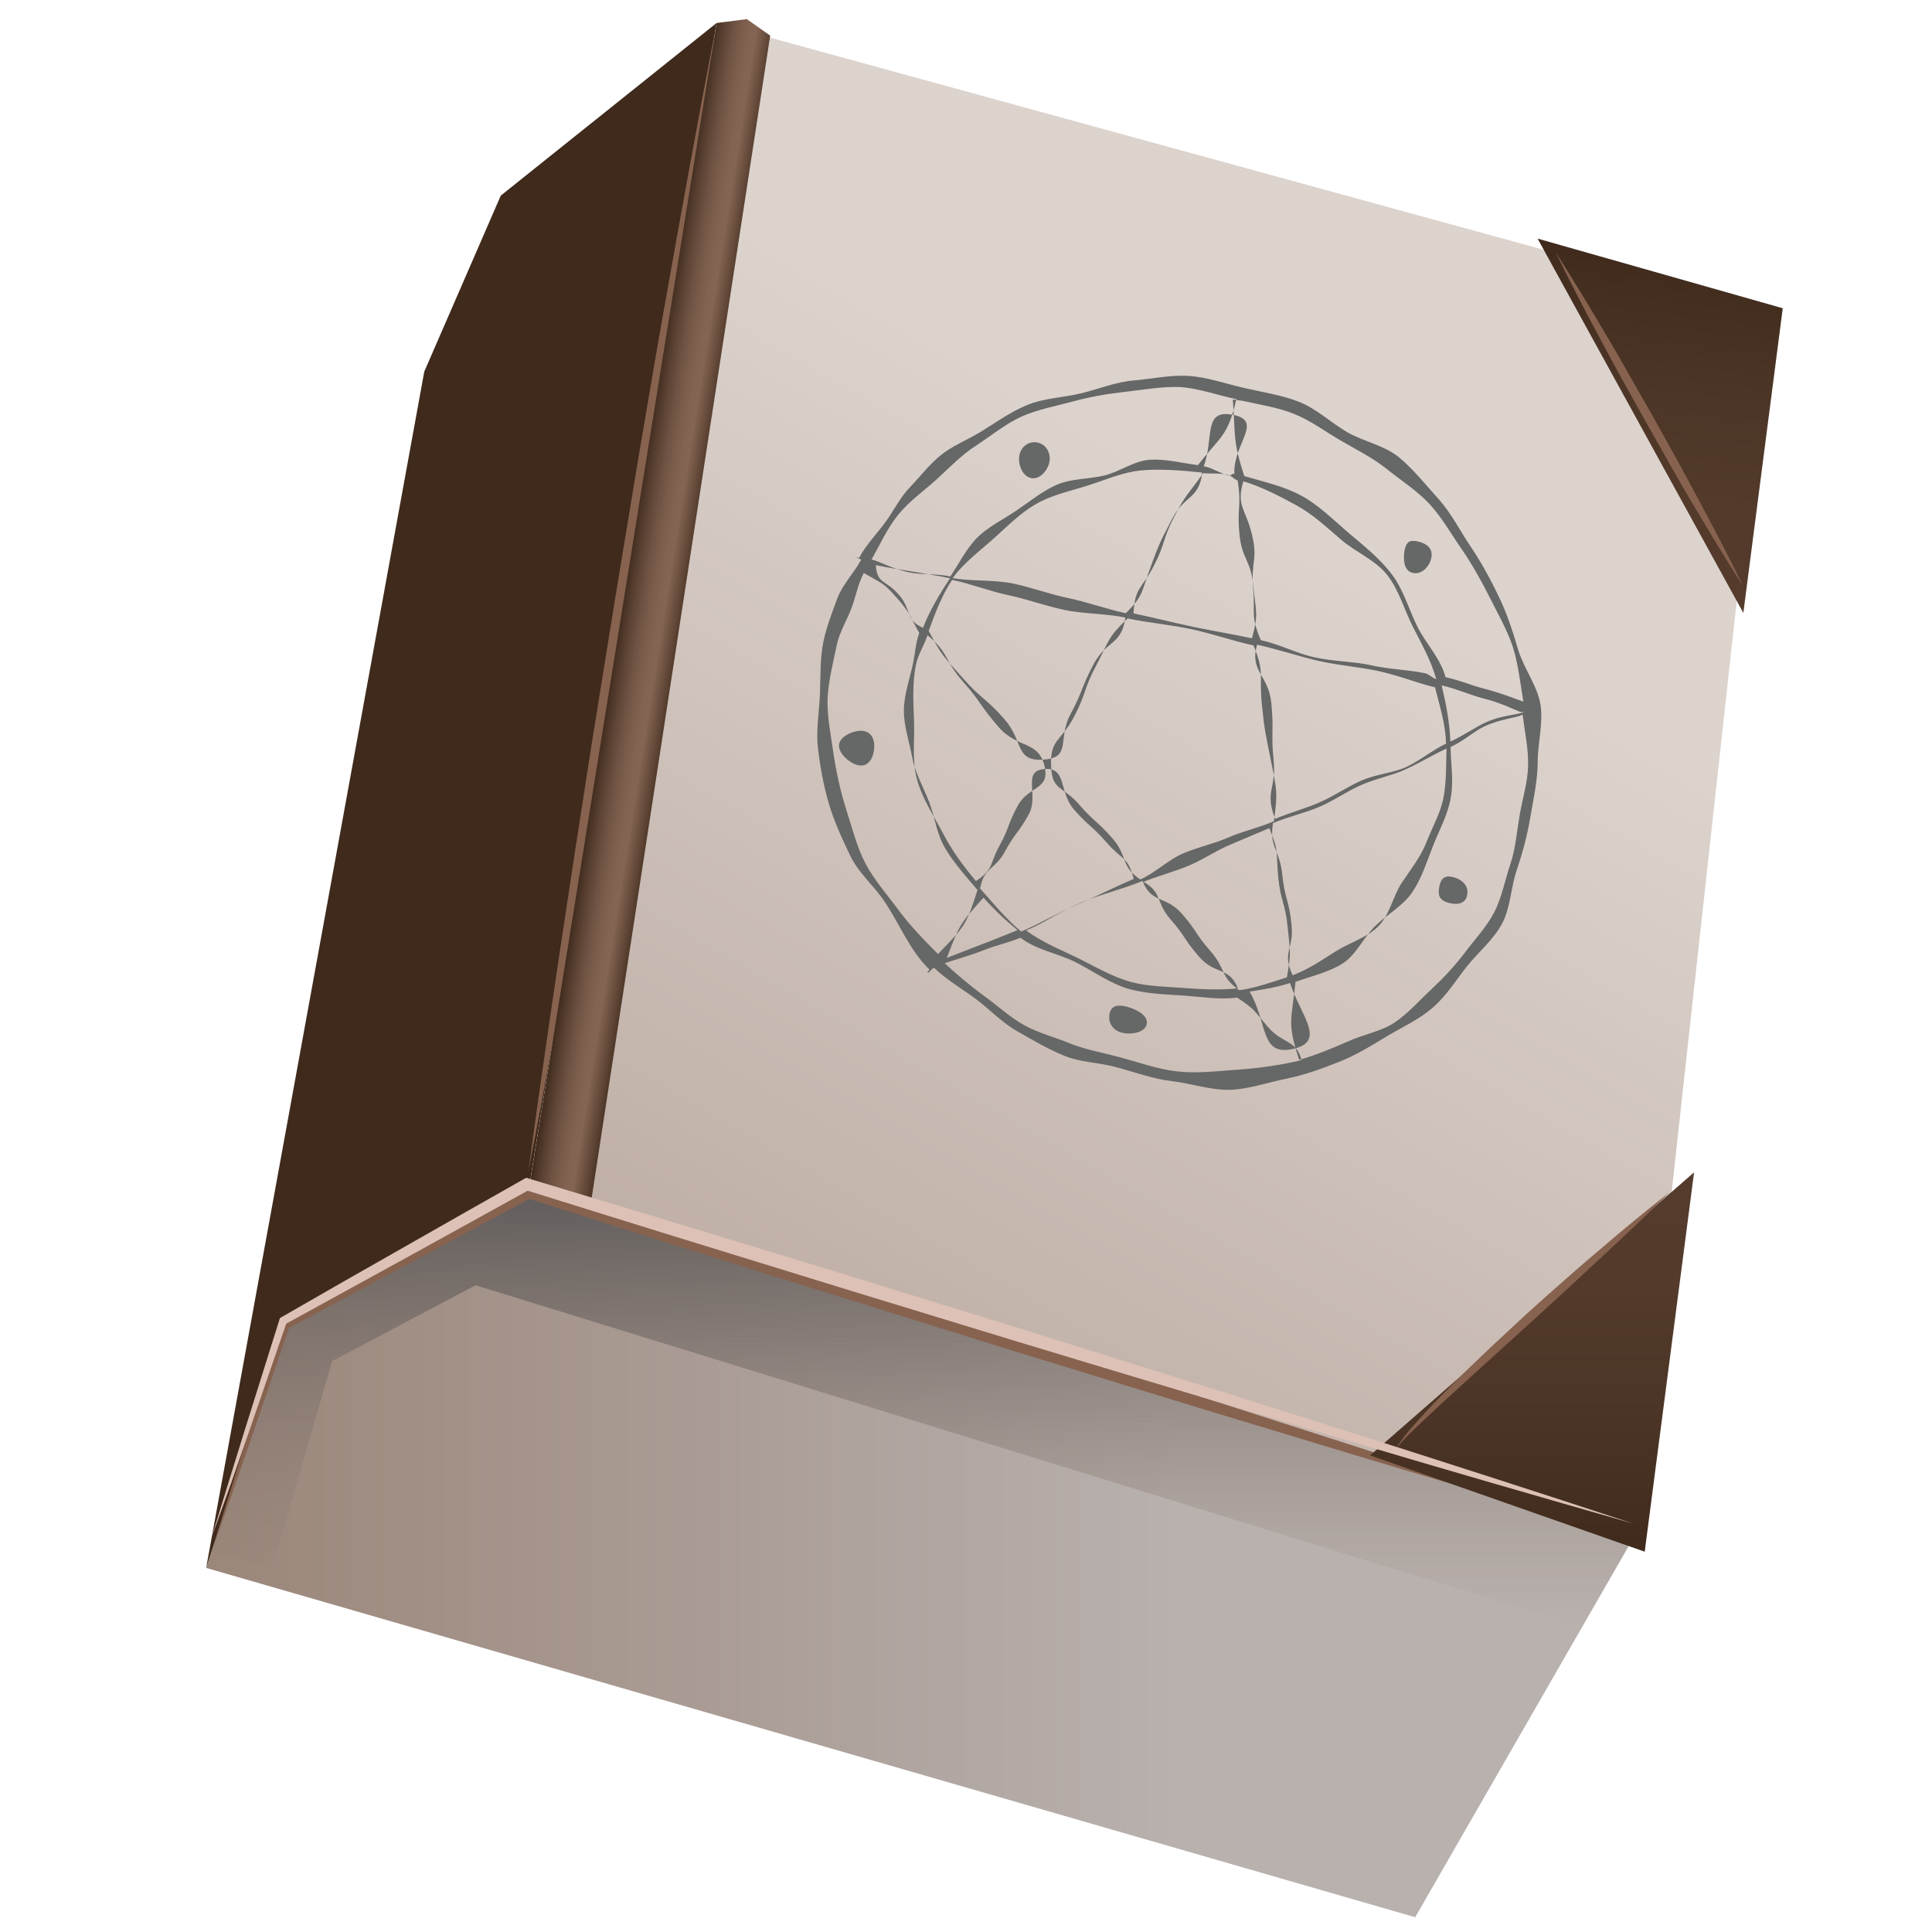 <svg xmlns="http://www.w3.org/2000/svg" xml:space="preserve" id="Layer_1" x="0" y="0" style="enable-background:new 0 0 2000 2000" version="1.1" viewBox="0 0 2000 2000">
  <style>
    .st4{fill:#87624f}.st9{fill:#666767}
  </style>
  <linearGradient id="SVGID_1_" x1="1691.067" x2="213.401" y1="209.652" y2="209.652" gradientTransform="translate(0 1400)" gradientUnits="userSpaceOnUse">
    <stop offset=".316" style="stop-color:#b8b1ae"/>
    <stop offset="1" style="stop-color:#9b867a"/>
  </linearGradient>
  <path d="m1691.1 1591.6-53.3 92.7-172.8 300.4-1251.6-361.6 5.6-16.8 77-234.1 250.9-137.6z" style="fill:url(#SVGID_1_)"/>
  <path d="M439.2 384.7 213.4 1623.1l82.6-250.9 250.9-137.6L741.8 23.8 518.4 202.5z" style="fill:#3f2a1c"/>
  <linearGradient id="SVGID_2_" x1="1580.189" x2="864.172" y1="-1222.401" y2="17.777" gradientTransform="translate(0 1400)" gradientUnits="userSpaceOnUse">
    <stop offset=".316" style="stop-color:#dcd3cd"/>
    <stop offset="1" style="stop-color:#bfafa6"/>
  </linearGradient>
  <path d="m1691.1 1591.6 139.8-1269.2L741.8 23.8 546.9 1234.6z" style="fill:url(#SVGID_2_)"/>
  <linearGradient id="SVGID_3_" x1="955.018" x2="955.018" y1="-165.399" y2="284.337" gradientTransform="translate(0 1400)" gradientUnits="userSpaceOnUse">
    <stop offset="0" style="stop-color:#605d5c"/>
    <stop offset="1" style="stop-color:#9b867a;stop-opacity:0"/>
  </linearGradient>
  <path d="m1691.1 1591.6-53.3 92.7-1145.5-353.8-148.5 78.5-62 214.1-62.8-16.8 77-234.1 250.9-137.6z" style="fill:url(#SVGID_3_)"/>
  <path d="m219 1606.3 18.1-58.9 18.2-58.8 36.9-117.6.4-1.4 1.4-.8 62.3-35 62.5-35 62.5-34.8 62.5-34.8 2.2-1.2 2.4.8 143.1 44.1 143.1 44.4 35.7 11.1 35.7 11.1 71.4 22.4 71.4 22.4 71.4 22.5c95.2 30.1 190.4 60.6 285.4 91.3l71.3 23.1 71.2 23.2c47.5 15.5 94.9 31.2 142.2 47-47.9-14-95.9-28-143.8-42.2l-71.8-21.3-71.8-21.5c-95.6-28.8-191.2-57.8-286.5-87.3l-71.7-22-71.4-22.3-71.4-22.3-35.7-11.1-35.7-11.1-143-44.8-142-45.2 4.6-.4-63 33.9-63 33.9-63 33.9-63.1 33.7 1.8-2.2-39.9 116.5-20.1 58.1-20.8 58.6zM740 33.1C726.7 132 712.2 230.5 697 329c-7.5 49.2-15.3 98.4-23.1 147.7l-23.6 147.6-24.4 147.5-12.5 73.6-6.4 36.8-6.5 36.8c-17.1 98.3-34.6 196.4-53.6 294.1 13.3-98.9 27.8-197.4 42.9-296l5.6-36.9 5.7-36.8 11.5-73.9 23.8-147.6 24.4-147.5c8.4-49 16.6-98.3 25.3-147.3 17.4-97.9 35-195.9 53.9-294z" class="st4"/>
  <linearGradient id="SVGID_4_" x1="1118.852" x2="1477.012" y1="1526.976" y2="1526.976" gradientTransform="rotate(97.117 1977.865 1160.91)" gradientUnits="userSpaceOnUse">
    <stop offset="0" style="stop-color:#3f2a1c"/>
    <stop offset=".117" style="stop-color:#442e20"/>
    <stop offset=".406" style="stop-color:#4d3627"/>
    <stop offset=".699" style="stop-color:#533a2b"/>
    <stop offset="1" style="stop-color:#543b2c"/>
  </linearGradient>
  <path d="m1845.5 319.1-40.8 315.4-213-387.5z" style="fill:url(#SVGID_4_)"/>
  <path d="M1610.3 261c17.8 27.8 35 56.2 51.7 84.6 8.6 14.3 16.7 28.7 24.8 42.9l24.6 43.2 24.2 43.5c7.9 14.5 15.9 29.1 23.6 43.6 15.6 29.2 31 58.5 45.5 88.4-17.9-27.8-35-56.4-51.9-84.7-8.6-14.3-16.7-28.7-24.8-42.9l-24.4-43.2-24.2-43.3c-7.9-14.5-15.9-29.1-23.6-43.6-15.7-29.4-31-58.6-45.5-88.5z" class="st4"/>
  <linearGradient id="SVGID_5_" x1="3375.422" x2="3768.126" y1="334.123" y2="334.123" gradientTransform="rotate(-90 3116.76 1864.919)" gradientUnits="userSpaceOnUse">
    <stop offset="0" style="stop-color:#3f2a1c"/>
    <stop offset=".117" style="stop-color:#442e20"/>
    <stop offset=".406" style="stop-color:#4d3627"/>
    <stop offset=".699" style="stop-color:#533a2b"/>
    <stop offset="1" style="stop-color:#543b2c"/>
  </linearGradient>
  <path d="m1418.3 1506.6 335.4-293-51.1 392.7z" style="fill:url(#SVGID_5_)"/>
  <path d="M1446.9 1502.4c-.4 0-1.1-.1-1.4-.7-.1-.4 0-1.1 0-1.5.3-1.1.8-1.9 1.2-2.9 1.1-1.9 2.2-3.5 3.4-5.3 2.4-3.4 4.9-6.5 7.6-9.8 5.3-6.4 10.9-12.4 16.3-18.5 11.1-11.9 22.5-23.6 34.2-35.2 11.5-11.5 23.4-22.8 35.3-34.1 11.9-11.1 24-22.3 35.8-33.3 12.1-11 24.3-21.9 36.5-32.6 12.2-10.7 24.4-21.5 36.9-32 24.7-21.2 49.8-42.1 75.6-62.2-23.2 23.1-47 45.4-70.9 67.6-11.9 11.1-24 22.1-35.8 33.3l-36.1 33-72.4 65.7c-12.1 11-24.2 22-35.8 33.1-6 5.6-11.9 11.1-17.7 16.8-3 3-5.7 5.7-8.4 8.8-1.4 1.5-2.6 3.1-3.8 4.6-.7.8-1.1 1.8-1.5 2.6-.1.4-.3 1-.1 1.4 0 .9.6 1 1.1 1.2z" class="st4"/>
  <linearGradient id="SVGID_6_" x1="643.003" x2="707.797" y1="-771.631" y2="-761.369" gradientTransform="translate(0 1400)" gradientUnits="userSpaceOnUse">
    <stop offset="0" style="stop-color:#3f2a1c"/>
    <stop offset=".059" style="stop-color:#493325"/>
    <stop offset=".192" style="stop-color:#5d4435"/>
    <stop offset=".323" style="stop-color:#6e5242"/>
    <stop offset=".451" style="stop-color:#7a5c4b"/>
    <stop offset=".573" style="stop-color:#826250"/>
    <stop offset=".684" style="stop-color:#846452"/>
    <stop offset="1" style="stop-color:#4c3627"/>
  </linearGradient>
  <path d="m741.8 23.8 31.3-4 24.2 17.1-186.7 1215.5-62.9-22.4z" style="fill:url(#SVGID_6_)"/>
  <path d="m219 1591.6 17.4-56.5 17.5-56.4 35.4-112.7.4-1.4 1.2-.8 62.9-36.1 62.9-35.8 62.9-35.8 63-35.7 2.2-1.2 2.4.8 143.4 43.3 143.3 43.6 35.8 11 35.7 11 71.7 22.1 71.7 22.1 71.4 22.3c95.3 29.7 190.6 59.6 285.8 89.8l71.3 22.8 71.3 22.9c47.5 15.3 95.1 30.8 142.4 46.4-47.9-13.6-96.1-27.6-143.9-41.4l-72-21-71.8-21.2c-95.7-28.4-191.5-56.9-287.1-85.8l-71.7-21.7-71.7-21.9-71.7-21.9-35.8-11-35.7-11-143.1-44.1-142.9-44.5 4.8-.4-63.3 35-63.4 35-63.4 34.8-63.4 34.8 1.8-2-38.4 111.6-19.3 55.7-20 55.3z" style="fill:#ddc1b6"/>
  <path d="M1522.8 566.4c-11.3-16.7-20.2-34.8-33.4-49.6-13.4-14.7-26.2-31.1-41.3-43.5-15.3-12.4-36.5-16.2-53.5-25.9-16.8-9.9-31.8-24.3-49.8-31.4-17.9-7.1-37.5-9.9-56.5-14.3-19-4.3-37.9-11.1-56.9-12.5-19.3-1.4-38.6 3-57.4 4.6-19 1.5-36.5 9-55 13.4-18.5 4.5-38.2 4.8-55.7 12.1-17.4 7.1-32.5 18.2-48.7 28.1-13.3 8-28.4 14-40.2 23.4-12.1 9.6-21.3 22-32 33.1-10.7 11-17.1 24.7-26.2 37.1-9 12.2-19.8 23.2-27 36.7-.7.8-1.9-1.8-2.3-.8-.4 1 4.8 1.8 4.5 2.6-7.3 13.6-19.1 25.4-24.6 39.9-5.3 14.4-11 28.9-14.3 44.3-3.8 18.2-3 37.3-3.7 55.7-1 18.7-4.2 37.5-2 55.9 2.3 18.7 5.7 37.7 11.1 56.2 5.3 18.2 13.7 36.4 22.1 54 8.1 17.5 24.6 31.2 35.7 47.8 15.8 23.5 25.9 50.4 46.2 70.1 1 1.1-2.6 2.3-1.5 3.4s5.3-5.7 6.7-4.8c13 12.5 28.8 21.5 43.3 32.3 14.5 10.9 26.9 24.4 42.9 33.4 15.8 9 31.8 18.5 48.6 25.3 16.6 6.8 35.3 6.8 52.8 11.5 19.8 5.3 38.8 12.4 58.5 14.7 20 2.3 40.7 9.6 60.2 9 19.7-.8 38.7-7.6 57.6-11.4 18.9-3.8 36.9-10.3 54.7-17.4 17.7-6.8 33.4-16.7 49.8-26.5 16.3-9.8 33.9-17.7 47.8-29.9 14.3-12.4 24.2-28.7 35.7-43.2 11.8-14.5 26.9-26.9 35.8-43.5 9-16.4 9.1-37.6 15.3-55.5 6-17.8 10.9-35.7 14.1-55 3.3-19.1 7.5-37.6 7.6-56.9.1-19.7 5.7-39.5 3-58.9-3-19.6-17-37.5-22.9-56.5-5.7-18.9-11.4-37.5-20.1-55.4-8.5-17.6-17.7-35-29-51.7zm-28.1 257.2c-3 17.4-11.8 32.3-17.9 47.9-6.2 15.9-16.7 28.8-25.8 42.5-9.2 14.1-12.4 33.3-24.3 45.1-12.1 11.8-29.9 16.8-44.1 25.8s-28.7 18.9-44.5 24.7c-11.3-24.4 1.5-26.3-1.1-52.3s-6.9-25.9-9.6-52c-2.6-25.9-13.7-28-9.6-53.2 14.7-6.4 35-11 49.2-17.4 14.8-6.5 27.8-15.8 42-22 15.1-6.7 31.2-9.6 45.1-15.8 15.3-6.9 30-15.9 43.3-22-.4 15.8-.1 33.2-2.7 48.7zm-211.8 201.5c-20.2-14.4-13.4-21.7-29.7-40.3-16.3-18.6-13.7-20.6-29.9-39.1s-30.8-10.3-40.1-32.6c14.3-6 33.9-11.1 48.6-17.5 14.4-6.2 27.4-15.2 42-21.3 14.4-6.2 25.8-10.9 40.2-17 10.3 24.4 6.7 24.7 9.2 50.6 2.6 25.8 7.1 25.8 9.8 51.9 2.6 25.9 3.7 26.8-.8 51.9-15.8 5.1-32.6 11.1-49.3 13.4zm52.5-7.5c11.1 33.7 37.5 60 4.1 68-35.6 8.6-26.5-25.9-45.9-59.1 15.1-2.4 27.6-4.3 41.8-8.9zm-320.8-97.9c4.1-22.5 15.1-18.5 25.8-38.4 10.9-20 13.7-18.5 24.6-38.4 10.9-20.1-7.6-45.1 16.3-46.8 23.4-1.9 14.5 23.6 30.4 41.8 15.9 18.1 18.2 16.3 34.1 34.5 15.9 18.2 22.3 14.7 27.8 37.5-20.8 8.7-36.8 17.4-55.8 25.3-21.7 9-42.5 21.7-60.7 29.1-14.7-12-30.3-30.7-42.5-44.6zm38.8 43.2c-34.5 14.1-60.8 23.6-73.3 28.8 13.4-34.8 13.2-34.8 38-62.5 11.4 12.8 21.9 22.8 35.3 33.7zm-93.2-305.3c23.1 19.3 16.7 25.4 36.5 47.8 19.8 22.5 17.4 24.6 37.1 47.3 19.8 22.8 41.8 13.2 47.8 41.8 4.9 23.2-17.1 19.3-28 39.5-10.9 20-8 21.5-18.9 41.4s-5.4 23.8-24.4 36.7c-13.6-16.3-24-30.4-33.7-48.7-9.6-18.2-21.9-36.7-27.3-56.4-5.3-19.3-2.4-40.2-3.1-60.3-.7-19.6-2-39.8 2.2-59.5 2.1-9.7 8.7-20.2 11.8-29.6zm25.4-57.3c19 3.8 39.1 11.9 58.8 15.9 19.1 4.1 38 11.1 57.6 15.2 19.3 4.1 43.7 3.8 63 7.9-3.8 28.7-19.8 23.4-33.1 48.6-13.3 25.3-10.5 26.8-24 51.9-13.4 25.1 1.9 44.5-27.8 46.6-29.7 1.9-20.2-18.9-40.2-41.8-20-22.8-23.4-20.1-43.3-42.8-19.8-22.5-21.5-22.4-35.2-48.7 6.6-18.3 13.8-37.2 24.2-52.8zm-30.1 49.6c-19.3-8.6-11.4-19-25.3-34.6-13.7-15.6-22.1-10.3-23.6-30.3 25.3 5.2 49.7 8 76.9 13.6-9.7 14.4-21.8 34.6-28 51.3zm315.8-158.3c4.2 1 5.8 4.5 9.9 5.7 4.3 27.3-.8 27.4 1.8 54.7 2.4 27.4 11.9 27 14.4 54.5 2.6 27.4 5.7 28.4-1.4 54.3-19.3-4.2-37.3-7.1-58.5-11.4-22.8-4.8-41.8-9.8-64.1-14.4 1.5-27.7 8.4-24.8 20.9-49s8.6-26.5 21-50.6c12.5-24.3 14.5-23.4 30.3-45.6 8.6.8 17.2-.3 25.7 1.8zm-25.2-8.9c10.9-29.6-1.2-59.7 30.7-53.2 31.4 6.5-.3 29.6 1 61.2-3.5-1-2.6 2.3-6.2 1.4-8.3-1.8-17.6-8.3-25.5-9.4zm41 15.5c18.9 5.7 38.4 15.8 55.3 25.1 17.4 9.6 31.2 22.9 46.2 35.6 15.2 12.9 35.3 20.9 47.5 36.4 12.2 15.6 17.5 35.8 26.5 53.5 9 17.7 18.9 35.2 24.2 54.2-3.7-.8-7.5-5.2-11.4-6-17-3.8-36.5-3.8-57.4-8.6-17.7-3.8-37.1-3.5-57.4-8-17.9-3.8-35.6-13.4-55.4-17.7-11-25.8-5.6-27-8-54.5-2.4-27.4 5.2-28-1.2-55-7-28-16.4-29.2-8.9-55zm31.6 352c-14.7 6.4-33 10.5-47.7 17-14.8 6.4-31.2 9.8-46.2 16.2-15.1 6.4-29.9 20.9-44.4 27-20.9-14-12.4-23.6-28.7-42.4-16.4-18.7-18.7-16.8-35-35.6-16.3-18.6-27.3-14.1-28.5-37.6-1.8-29.9 9.5-26.2 23.2-52s9.6-28 23.4-53.9c13.6-25.8 11.3-28.5 32.5-48.7 22.1 4.6 44.3 6.5 65.9 11.1 22.4 4.8 42.9 12.2 64.4 16.8 11.9 28.7 5.6 29.7 8.6 60s3.7 29.9 9.6 60c6.1 30.8 7 32.2 2.9 62.1zm-153.3-215.4c-19.7-4.2-40.6-11.8-59.2-15.6-20.1-4.2-39-11.3-57.3-15.1-20.8-4.3-45.1-2.2-62.6-5.7 10.7-15.3 28.9-28.8 42.8-41.3 14-12.6 27-25.9 43.5-35.4s35.3-13.3 53.5-19.1c18.1-5.7 35.6-13.7 55-15.6 18.9-1.9 43.7 0 63.4 2.2-2.9 27.4-18.2 23.2-30.8 47.4-12.5 24.2-12.9 23.8-22.3 49.6-10 25.9-6.7 29.6-26 48.6zm17 277.3c21.3 11.4 13.4 21.5 29.5 39.8 15.9 18.2 13.4 20.2 29.6 38.7 15.9 18.5 31.4 10.2 39.9 32.5-17.1 2-38.8 1-56.9-.4-17.5-1.4-35.3-1.4-53.1-6-19.8-5.3-37.3-15.9-55.1-24.7-18.5-9-37.9-16.7-54-28.8 17.9-7.3 36.3-20.4 57.6-29.2 18.8-8 42.1-13.5 62.5-21.9zm137.6-64.4c-11-28.5 1.2-30.4-1.5-60.2-3-29.7.4-29.7-2.4-59.5-2.9-29.7-22.8-32.5-14.8-60.6 21 4.5 45.1 12.6 64.6 17 21.3 4.6 42.2 6.2 61.2 10.3 22.1 4.9 40.1 12.5 58.4 16.8 4.9 19.7 11 37.9 11.4 58.4-13.3 6-26.2 17.1-41.4 24.2-13.7 6.2-31.1 7.3-46.3 14-14.1 6.2-27.3 15.5-42.1 22-14.3 6.5-32.3 11.3-47.1 17.6zm172.4-138.2c15.3 3.5 30.8 10.3 42.4 13.3 19.3 4.8 32 11.5 39.2 14.3 0 .3 3.8-.4 3.8-.1-6.9 3.3-22.9 3-40.1 11-10.7 4.9-22.3 13.3-36.3 19.7-.6-19.2-4.6-39.9-9-58.2zm84.6 16.8c-7.5-2.4-22-8.7-42.9-14-11.1-2.9-21.3-7.6-37.7-11.3-5.3-19.8-20-34.1-29.2-52.4-9.1-18.5-14.5-39-27.3-55.3-12.6-16.2-29.2-29.2-44.8-42.5-15.5-13.2-30.4-28.4-48.6-38-17.7-9.6-38.7-14.1-58.5-20-12.1-38.2-8.8-39.7-11.8-79.2 1.4.3 8.1 1 9.6 1.2 18.2 4.2 36.7 6.8 53.6 13.6 17.4 6.8 32.6 18.5 48.6 27.7 16.3 9.5 33.1 17.8 47.7 29.5 14.7 11.8 31.2 22.3 44.1 36.1 12.9 14 22.4 31.1 33.3 46.7 10.7 15.6 20.1 32.3 28.7 49.4 8.4 17 18.5 34.1 24.3 52 5.6 17.7 7.8 38.1 10.9 56.5zm-297.1-313.1c-9 38.7-15.6 37.3-39.8 68.3-17-2.2-32.9-6.5-49.4-5.6-16.8 1-31.5 12.5-47.7 16.4-16.3 3.8-34.2 3-49.2 9.6-15.1 6.7-28 17.4-41.4 26.5-13.4 9.1-29.1 16.6-40.6 28-11.4 11.3-18.9 26.9-28 40.3-15.2-3.1-30.1-1.5-42.1-4.1-18.6-3.7-31.2-11.8-39.5-13.3 8.8-15.8 16.3-32.2 27.4-46.2 11.3-14.1 26.6-24.7 39.9-36.8 13.4-12.2 25.9-25.4 41.3-35.3 15.2-9.9 29.9-22.1 46.6-29.7 16.7-7.5 35.7-10.9 53.6-15.8 17.7-4.8 36.3-8 54.7-10 18.2-2 37.1-5.6 55.9-4.8 18.9 1.1 39.7 8.7 58.3 12.5zM866.4 667c3-13.7 11-25.9 15.6-39 4.8-13.3 5.8-22.5 12.2-34.8 18.9 11 20 9.5 34.2 25.7 14.3 16.3 12.5 17.7 23.2 36.3-3.7 10.3-4.1 20.2-6.4 31.4-3.4 16.2-9.2 31.9-9.5 47.9-.3 16.6 5.6 33.1 8.6 49.4 3 16.4 11.8 31.2 17.7 46.8 6 15.9 7.7 33 16.6 47.7 8.8 14.8 21.9 29.6 33.3 42.9-11.8 37.1-13.7 38.2-40.9 66.3-14.5-14.5-28-28.4-40.1-44.5-11.9-16.3-26.2-32.2-35.3-49.8-9.1-17.7-13.7-37.3-19.8-55.9-5.8-18.5-10-37.6-12.9-56.8-2.6-18.7-6.8-38.4-6.2-57.4.9-18.7 5.8-37.5 9.7-56.2zM978 997.2c7.7-3.1 24.3-7.1 41.7-14.1 11.1-4.5 22.3-6.5 36.7-12.4 16.6 12.9 37.1 15.5 56.5 25.1 18.7 9.2 36.4 22.8 57.3 28.4 18.9 4.9 38 5.2 56.5 6.5 19 1.4 35.8 4.3 54 2 18.9 12.5 17.4 13.6 32.2 30.8 14.8 17.1 28.9 12.6 34.5 33.9-19.6 4.9-45.2 8.6-65.9 9.9-20.4 1.4-41.1 4.1-62.3 1.9-20.6-2.2-41.1-9.8-62.2-15.3-16.6-4.5-33.3-7.3-48.9-13.6-15.9-6.5-33.1-10.9-47.8-19-15.1-8.4-28-20.6-41.7-30.4-14.1-10.3-28.3-22.3-40.6-33.7zm366.9 100c-13-39.2-7.7-41.1-3.8-80.8 16.6-6 33.5-9.6 48.3-18.7 14.7-9.1 22.1-27.6 34.6-39.5 12.4-11.9 28.7-20.6 38.4-35.2 9.5-14.3 14.8-31.5 21.3-47.9 6.4-16.2 15.2-31.9 18.2-49.7 3-16.8 0-35.3-.3-52.1 14-6.4 24.6-16.6 35.4-21.5 16.7-7.7 31.8-8.4 39.2-11.9 2.2 17.4 6 34.8 5.7 52.4-.3 17.1-5.7 33.9-8.7 51.1-3 17.5-4.3 35.3-9.8 51.5-5.6 16.6-8.8 34.6-16.7 49.7-8 15.3-20.2 28.1-30.4 41.7-10.3 13.6-22.1 26.2-34.4 37.7-12.4 11.5-24 24.8-38 34.4-14.3 9.5-32.9 12.5-48.5 19.7-15.6 6.9-33.6 14.3-50.5 19.1z" class="st9"/>
  <path d="M1067 494.8c9.1 2.2 17.5-7.6 19.3-16.4 1.8-8.8-2.9-18.1-11.9-20.2-9.1-2.2-17.4 4.1-19.1 13-1.8 8.7 2.6 21.4 11.7 23.6zM1462.5 593.1c9.1 2.2 17.8-6.9 19.3-16.2 1.5-9.1-4.5-14.1-13.6-16.3-9.1-2.2-12.5.4-14.3 9.6-1.4 9.4-.7 20.8 8.6 22.9zM1504.5 908c-9.2-2.3-13 1.4-14.7 10.5-1.5 9.1.8 13.6 10 16.2 9.2 2.4 17.7.7 19.1-8.6 1.6-9.1-5.2-15.6-14.4-18.1zM895.2 757c-9.2-2.3-24.6 4.2-26.5 13-1.9 8.7 9.8 19.6 19 22 9.2 2.3 14.7-4.2 16.6-12.9 2-8.8.4-19.6-9.1-22.1zM1166.4 1042.1c-9.5-2.4-16.2-1.2-17.8 7.6-1.8 9 3.3 16.8 12.6 19.3 9.5 2.4 24.3 0 25.9-9 1.8-9-11.4-15.5-20.7-17.9z" class="st9"/>
</svg>
